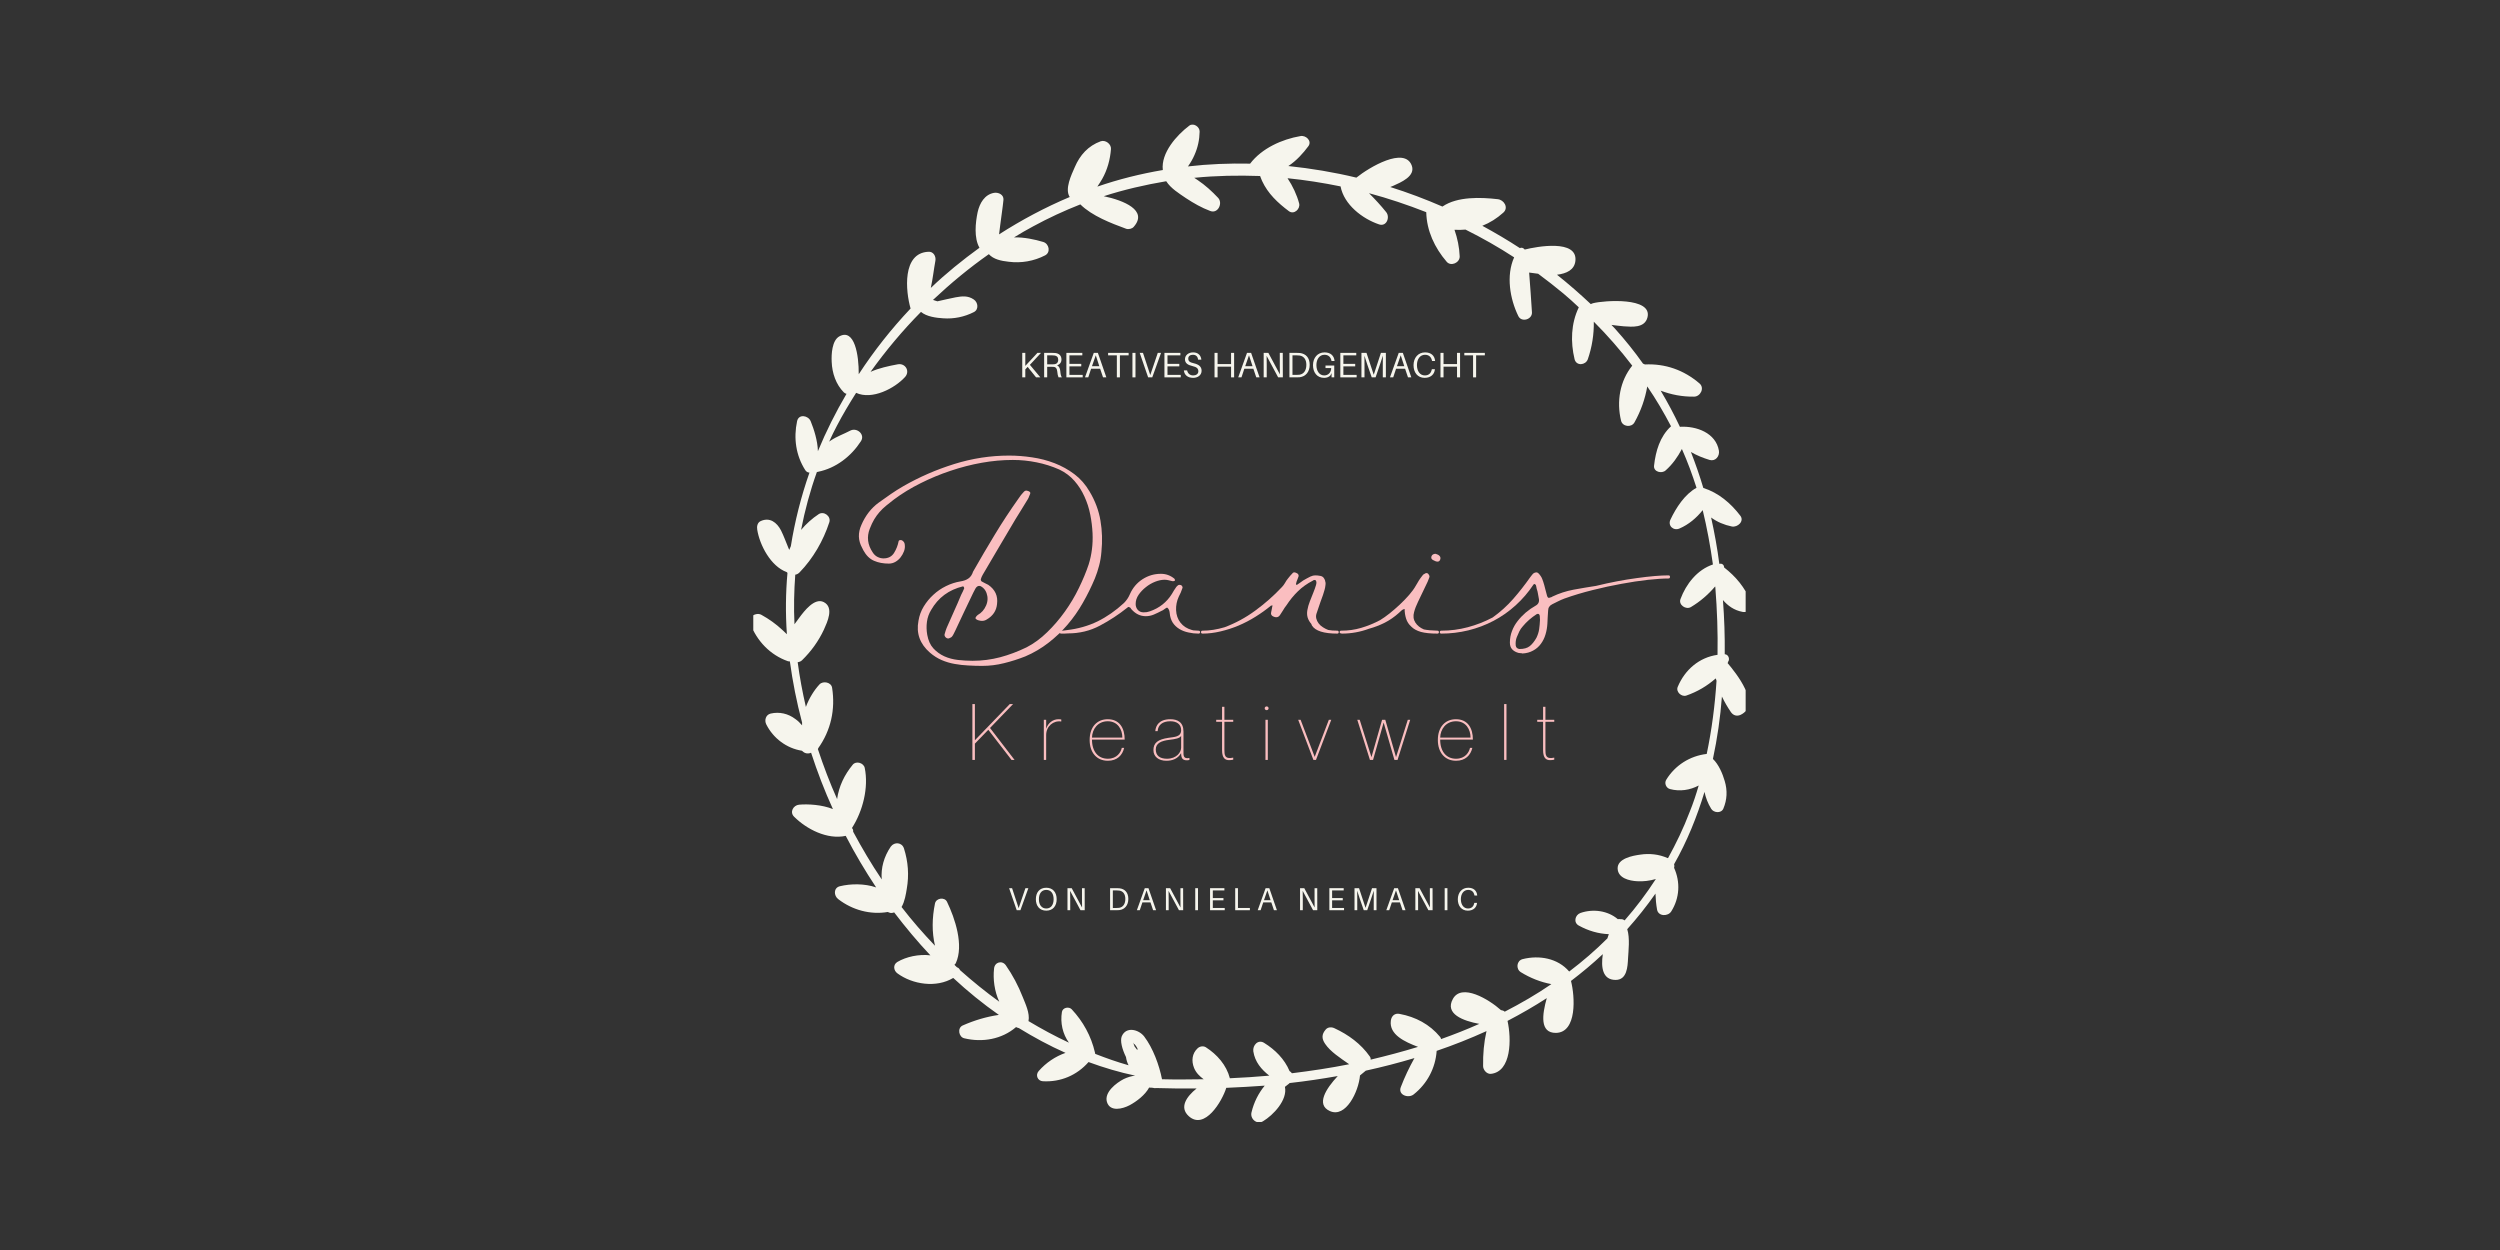 <?xml version="1.0" encoding="UTF-8"?>
<svg xmlns="http://www.w3.org/2000/svg" xmlns:xlink="http://www.w3.org/1999/xlink" width="375pt" height="187.5pt" viewBox="0 0 375 187.5" version="1.2">
<rect x="0" y="0" width="375" height="187.5" fill="#333333" stroke="none"/>
<defs>
<g>
<symbol overflow="visible" id="glyph0-0">
<path style="stroke:none;" d="M 15.312 -25.719 L 15.312 0 L -0.375 0 L -0.375 -25.719 Z M 7.453 -13.625 L 14.297 -24.984 L 0.656 -24.984 Z M 0.406 -23.875 L 0.406 -1.797 L 7.016 -12.859 Z M 0.703 -0.766 L 14.297 -0.766 L 7.5 -12.078 Z M 14.578 -1.719 L 14.578 -23.953 L 7.938 -12.859 Z M 14.578 -1.719 "/>
</symbol>
<symbol overflow="visible" id="glyph0-1">
<path style="stroke:none;" d="M 24.578 3.641 C 23.523 4.055 22.461 4.395 21.391 4.656 C 20.328 4.926 19.223 5.062 18.078 5.062 C 17.41 5.062 16.727 5.039 16.031 5 C 15.332 4.969 14.645 4.891 13.969 4.766 C 13.301 4.648 12.656 4.457 12.031 4.188 C 11.406 3.914 10.82 3.547 10.281 3.078 C 8.77 1.766 8.195 0.164 8.562 -1.719 C 8.688 -2.477 8.945 -3.188 9.344 -3.844 C 9.75 -4.508 10.234 -5.098 10.797 -5.609 C 11.359 -6.129 11.988 -6.562 12.688 -6.906 C 13.383 -7.25 14.102 -7.484 14.844 -7.609 C 15.332 -7.68 15.734 -7.828 16.047 -8.047 C 16.367 -8.266 16.602 -8.609 16.75 -9.078 C 17.82 -10.961 18.91 -12.816 20.016 -14.641 C 21.117 -16.461 22.297 -18.254 23.547 -20.016 C 23.785 -20.391 24.066 -20.742 24.391 -21.078 C 24.484 -21.18 24.594 -21.234 24.719 -21.234 C 24.789 -21.234 24.898 -21.207 25.047 -21.156 C 25.297 -21.062 25.383 -20.926 25.312 -20.75 C 25.258 -20.633 25.207 -20.508 25.156 -20.375 C 25.113 -20.238 25.055 -20.109 24.984 -19.984 C 24.68 -19.473 24.367 -18.961 24.047 -18.453 C 23.734 -17.953 23.422 -17.445 23.109 -16.938 C 22.273 -15.539 21.453 -14.148 20.641 -12.766 C 19.836 -11.379 19.02 -9.988 18.188 -8.594 C 18.133 -8.469 18.082 -8.363 18.031 -8.281 C 17.988 -8.195 17.953 -8.094 17.922 -7.969 C 17.898 -7.914 17.898 -7.852 17.922 -7.781 C 17.953 -7.707 17.988 -7.648 18.031 -7.609 C 18.207 -7.504 18.375 -7.414 18.531 -7.344 C 18.688 -7.27 18.852 -7.188 19.031 -7.094 C 20.062 -6.383 20.5 -5.426 20.344 -4.219 C 20.25 -3.219 19.738 -2.445 18.812 -1.906 C 18.594 -1.758 18.348 -1.688 18.078 -1.688 C 17.953 -1.688 17.789 -1.711 17.594 -1.766 C 17.469 -1.785 17.344 -1.844 17.219 -1.938 C 17.102 -2.039 17.07 -2.117 17.125 -2.172 C 17.195 -2.336 17.305 -2.473 17.453 -2.578 C 18.016 -2.891 18.43 -3.363 18.703 -4 C 18.973 -4.613 18.992 -5.238 18.766 -5.875 C 18.598 -6.312 18.344 -6.629 18 -6.828 C 17.906 -6.898 17.797 -6.938 17.672 -6.938 C 17.453 -6.938 17.266 -6.805 17.109 -6.547 C 16.961 -6.297 16.852 -6.086 16.781 -5.922 C 16.32 -4.961 15.863 -4.004 15.406 -3.047 C 14.957 -2.086 14.508 -1.133 14.062 -0.188 C 13.988 -0.039 13.914 0.102 13.844 0.25 C 13.77 0.406 13.688 0.539 13.594 0.656 C 13.539 0.727 13.473 0.781 13.391 0.812 C 13.305 0.852 13.227 0.891 13.156 0.922 C 13.125 0.922 13.102 0.926 13.094 0.938 C 13.082 0.945 13.066 0.953 13.047 0.953 C 12.867 0.953 12.719 0.879 12.594 0.734 C 12.477 0.586 12.441 0.441 12.484 0.297 C 12.535 0.117 12.582 -0.039 12.625 -0.188 C 12.676 -0.332 12.727 -0.477 12.781 -0.625 C 13.145 -1.457 13.508 -2.281 13.875 -3.094 C 14.25 -3.914 14.609 -4.742 14.953 -5.578 C 15.047 -5.754 15.129 -5.922 15.203 -6.078 C 15.273 -6.234 15.348 -6.398 15.422 -6.578 C 15.422 -6.629 15.398 -6.703 15.359 -6.797 C 15.359 -6.816 15.332 -6.828 15.281 -6.828 L 15.25 -6.875 C 13.113 -6.352 11.52 -5.176 10.469 -3.344 C 10.125 -2.781 9.91 -2.18 9.828 -1.547 C 9.742 -0.91 9.758 -0.258 9.875 0.406 C 10.031 1.258 10.336 1.938 10.797 2.438 C 11.266 2.945 11.812 3.344 12.438 3.625 C 13.062 3.906 13.742 4.086 14.484 4.172 C 15.234 4.254 15.961 4.297 16.672 4.297 C 18.098 4.297 19.477 4.117 20.812 3.766 C 22.145 3.41 23.461 2.914 24.766 2.281 C 25.859 1.719 26.891 0.961 27.859 0.016 C 28.828 -0.922 29.711 -1.953 30.516 -3.078 C 31.328 -4.211 32.031 -5.395 32.625 -6.625 C 33.227 -7.863 33.719 -9.047 34.094 -10.172 C 34.551 -11.641 34.742 -13.18 34.672 -14.797 C 34.629 -15.734 34.516 -16.676 34.328 -17.625 C 34.141 -18.582 33.848 -19.488 33.453 -20.344 C 33.066 -21.207 32.566 -21.988 31.953 -22.688 C 31.348 -23.383 30.594 -23.953 29.688 -24.391 C 28.582 -24.879 27.445 -25.238 26.281 -25.469 C 25.113 -25.707 23.922 -25.828 22.703 -25.828 C 21.18 -25.828 19.629 -25.688 18.047 -25.406 C 16.473 -25.125 14.914 -24.723 13.375 -24.203 C 11.832 -23.691 10.336 -23.07 8.891 -22.344 C 7.441 -21.625 6.109 -20.812 4.891 -19.906 C 4.441 -19.562 4.039 -19.242 3.688 -18.953 C 3.332 -18.66 3.008 -18.348 2.719 -18.016 C 2.426 -17.68 2.16 -17.316 1.922 -16.922 C 1.691 -16.535 1.469 -16.062 1.25 -15.5 C 0.781 -14.281 0.926 -13.102 1.688 -11.969 C 1.883 -11.656 2.129 -11.426 2.422 -11.281 C 2.711 -11.133 3.008 -11.062 3.312 -11.062 C 4.02 -11.062 4.547 -11.332 4.891 -11.875 C 5.234 -12.426 5.461 -13.008 5.578 -13.625 C 5.609 -13.75 5.707 -13.812 5.875 -13.812 C 6 -13.812 6.086 -13.785 6.141 -13.734 C 6.359 -13.586 6.477 -13.395 6.5 -13.156 C 6.551 -12.812 6.516 -12.473 6.391 -12.141 C 6.266 -11.805 6.094 -11.5 5.875 -11.219 C 5.656 -10.938 5.391 -10.707 5.078 -10.531 C 4.773 -10.363 4.453 -10.281 4.109 -10.281 C 3.273 -10.281 2.535 -10.422 1.891 -10.703 C 1.242 -10.984 0.711 -11.504 0.297 -12.266 C 0.223 -12.391 0.16 -12.516 0.109 -12.641 C -0.504 -13.742 -0.539 -14.895 0 -16.094 C 0.613 -17.508 1.484 -18.625 2.609 -19.438 C 3.223 -19.875 3.828 -20.301 4.422 -20.719 C 5.023 -21.133 5.645 -21.523 6.281 -21.891 C 8.676 -23.266 11.223 -24.375 13.922 -25.219 C 16.617 -26.062 19.363 -26.484 22.156 -26.484 C 23.281 -26.484 24.426 -26.395 25.594 -26.219 C 26.77 -26.051 27.895 -25.758 28.969 -25.344 C 30.051 -24.926 31.047 -24.375 31.953 -23.688 C 32.859 -23.008 33.617 -22.141 34.234 -21.078 C 35.066 -19.68 35.609 -18.227 35.859 -16.719 C 36.117 -15.219 36.164 -13.66 36 -12.047 C 35.945 -11.336 35.832 -10.648 35.656 -9.984 C 35.488 -9.328 35.273 -8.68 35.016 -8.047 C 34.492 -6.797 33.895 -5.582 33.219 -4.406 C 32.551 -3.227 31.785 -2.133 30.922 -1.125 C 30.066 -0.125 29.113 0.781 28.062 1.594 C 27.008 2.414 25.848 3.098 24.578 3.641 Z M 24.578 3.641 "/>
</symbol>
<symbol overflow="visible" id="glyph0-2">
<path style="stroke:none;" d="M 20.531 -0.219 C 20.707 -0.219 20.797 -0.145 20.797 0 C 20.797 0.145 20.707 0.219 20.531 0.219 C 20.02 0.219 19.52 0.16 19.031 0.047 C 18.539 -0.055 18.094 -0.227 17.688 -0.469 C 17.281 -0.719 16.945 -1.035 16.688 -1.422 C 16.438 -1.816 16.285 -2.297 16.234 -2.859 C 16.234 -2.91 16.227 -2.945 16.219 -2.969 C 16.207 -3 16.203 -3.035 16.203 -3.078 C 16.172 -3.234 16.117 -3.367 16.047 -3.484 C 16.004 -3.535 15.969 -3.578 15.938 -3.609 C 15.914 -3.648 15.879 -3.672 15.828 -3.672 C 15.805 -3.672 15.789 -3.664 15.781 -3.656 C 15.77 -3.645 15.75 -3.641 15.719 -3.641 C 15.594 -3.566 15.473 -3.484 15.359 -3.391 C 15.254 -3.305 15.145 -3.242 15.031 -3.203 C 14.656 -3.004 14.266 -2.816 13.859 -2.641 C 13.461 -2.473 13.055 -2.391 12.641 -2.391 C 11.828 -2.391 11.113 -2.734 10.5 -3.422 C 10.477 -3.461 10.453 -3.492 10.422 -3.516 C 10.398 -3.547 10.379 -3.586 10.359 -3.641 C 10.211 -3.734 10.113 -3.781 10.062 -3.781 C 10.008 -3.781 9.945 -3.742 9.875 -3.672 C 8.582 -2.641 7.207 -1.738 5.75 -0.969 C 4.289 -0.195 2.703 0.188 0.984 0.188 C 0.797 0.207 0.617 0.219 0.453 0.219 C 0.297 0.219 0.133 0.219 -0.031 0.219 C -0.102 0.219 -0.176 0.203 -0.25 0.172 C -0.332 0.148 -0.375 0.094 -0.375 0 C -0.375 -0.145 -0.297 -0.219 -0.141 -0.219 C 0.004 -0.219 0.156 -0.223 0.312 -0.234 C 0.469 -0.242 0.617 -0.266 0.766 -0.297 C 2.461 -0.492 4.008 -0.93 5.406 -1.609 C 6.801 -2.297 8.125 -3.219 9.375 -4.375 C 9.758 -4.758 10.062 -5.211 10.281 -5.734 C 10.695 -6.66 11.32 -7.395 12.156 -7.938 C 12.988 -8.477 13.91 -8.75 14.922 -8.75 C 15.672 -8.75 16.344 -8.504 16.938 -8.016 C 16.957 -7.984 16.977 -7.941 17 -7.891 C 17.031 -7.848 17.035 -7.801 17.016 -7.75 C 17.016 -7.727 16.988 -7.707 16.938 -7.688 C 16.883 -7.676 16.832 -7.66 16.781 -7.641 C 16.664 -7.641 16.582 -7.648 16.531 -7.672 C 16.332 -7.723 16.156 -7.766 16 -7.797 C 15.844 -7.836 15.664 -7.859 15.469 -7.859 C 15.02 -7.859 14.547 -7.758 14.047 -7.562 C 13.547 -7.363 13.082 -7.094 12.656 -6.75 C 12.227 -6.414 11.863 -6.031 11.562 -5.594 C 11.27 -5.164 11.125 -4.707 11.125 -4.219 C 11.125 -3.875 11.234 -3.578 11.453 -3.328 C 11.68 -3.086 11.969 -2.969 12.312 -2.969 C 12.477 -2.969 12.641 -2.977 12.797 -3 C 12.961 -3.031 13.117 -3.07 13.266 -3.125 C 14.68 -3.613 15.781 -4.484 16.562 -5.734 C 16.664 -5.93 16.77 -6.109 16.875 -6.266 C 16.988 -6.422 17.109 -6.598 17.234 -6.797 C 17.348 -6.922 17.441 -7.004 17.516 -7.047 C 17.547 -7.078 17.609 -7.094 17.703 -7.094 C 17.848 -7.094 17.957 -7.055 18.031 -6.984 C 18.082 -6.93 18.117 -6.867 18.141 -6.797 C 18.172 -6.723 18.172 -6.66 18.141 -6.609 C 17.992 -6.148 17.812 -5.723 17.594 -5.328 C 17.301 -4.691 17.164 -4.02 17.188 -3.312 C 17.219 -2.57 17.441 -1.938 17.859 -1.406 C 18.273 -0.883 18.836 -0.523 19.547 -0.328 C 19.691 -0.273 19.848 -0.25 20.016 -0.25 C 20.191 -0.25 20.363 -0.238 20.531 -0.219 Z M 20.531 -0.219 "/>
</symbol>
<symbol overflow="visible" id="glyph0-3">
<path style="stroke:none;" d="M 20.062 -0.219 C 20.207 -0.219 20.281 -0.145 20.281 0 C 20.281 0.145 20.207 0.219 20.062 0.219 C 18.051 0.219 16.785 -0.18 16.266 -0.984 C 16.242 -1.035 16.227 -1.078 16.219 -1.109 C 16.207 -1.148 16.188 -1.195 16.156 -1.25 C 15.914 -1.52 15.738 -1.828 15.625 -2.172 C 15.52 -2.516 15.504 -2.895 15.578 -3.312 C 15.648 -3.727 15.773 -4.164 15.953 -4.625 C 16.141 -5.094 16.312 -5.523 16.469 -5.922 C 16.633 -6.328 16.766 -6.691 16.859 -7.016 C 16.961 -7.336 16.961 -7.57 16.859 -7.719 C 16.836 -7.789 16.773 -7.828 16.672 -7.828 C 16.555 -7.828 16.461 -7.789 16.391 -7.719 C 15.523 -7.27 14.781 -6.738 14.156 -6.125 C 13.531 -5.52 12.953 -4.812 12.422 -4 C 12.242 -3.781 12.086 -3.551 11.953 -3.312 C 11.816 -3.082 11.664 -2.848 11.5 -2.609 C 11.352 -2.359 11.156 -2.234 10.906 -2.234 C 10.812 -2.234 10.691 -2.258 10.547 -2.312 C 10.203 -2.438 10.066 -2.656 10.141 -2.969 C 10.191 -3.145 10.227 -3.316 10.25 -3.484 C 10.27 -3.66 10.305 -3.832 10.359 -4 C 10.234 -4 10.148 -3.988 10.109 -3.969 C 9.391 -3.375 8.617 -2.82 7.797 -2.312 C 6.984 -1.801 6.133 -1.359 5.25 -0.984 C 4.375 -0.617 3.473 -0.328 2.547 -0.109 C 1.629 0.109 0.734 0.219 -0.141 0.219 C -0.297 0.219 -0.375 0.145 -0.375 0 C -0.375 -0.145 -0.297 -0.219 -0.141 -0.219 C 0.91 -0.219 2.008 -0.391 3.156 -0.734 C 4.801 -1.348 6.336 -2.18 7.766 -3.234 C 9.203 -4.285 10.52 -5.445 11.719 -6.719 C 11.914 -6.914 12.082 -7.133 12.219 -7.375 C 12.352 -7.625 12.504 -7.848 12.672 -8.047 C 12.891 -8.336 13.133 -8.617 13.406 -8.891 C 13.457 -8.941 13.531 -8.969 13.625 -8.969 C 13.727 -8.969 13.875 -8.914 14.062 -8.812 C 14.238 -8.688 14.301 -8.531 14.25 -8.344 C 14.195 -8.164 14.133 -8 14.062 -7.844 C 13.988 -7.688 13.93 -7.508 13.891 -7.312 C 13.859 -7.258 13.867 -7.188 13.922 -7.094 L 14 -7.094 C 14.039 -7.113 14.062 -7.125 14.062 -7.125 C 14.219 -7.219 14.367 -7.32 14.516 -7.438 C 14.66 -7.551 14.805 -7.656 14.953 -7.75 C 15.148 -7.875 15.332 -7.977 15.5 -8.062 C 15.676 -8.145 15.859 -8.238 16.047 -8.344 C 16.297 -8.457 16.531 -8.516 16.75 -8.516 C 17 -8.516 17.254 -8.488 17.516 -8.438 C 17.785 -8.395 17.984 -8.254 18.109 -8.016 C 18.203 -7.859 18.25 -7.734 18.25 -7.641 C 18.281 -7.547 18.301 -7.457 18.312 -7.375 C 18.32 -7.301 18.316 -7.207 18.297 -7.094 C 18.266 -6.801 18.219 -6.551 18.156 -6.344 C 18.102 -6.133 18.023 -5.879 17.922 -5.578 C 17.828 -5.285 17.695 -4.926 17.531 -4.5 C 17.375 -4.07 17.176 -3.488 16.938 -2.75 C 16.863 -2.508 16.859 -2.266 16.922 -2.016 C 16.984 -1.773 17.098 -1.539 17.266 -1.312 C 17.43 -1.094 17.645 -0.898 17.906 -0.734 C 18.164 -0.566 18.43 -0.43 18.703 -0.328 C 19.066 -0.254 19.52 -0.219 20.062 -0.219 Z M 20.062 -0.219 "/>
</symbol>
<symbol overflow="visible" id="glyph0-4">
<path style="stroke:none;" d="M 14.625 -11.422 C 14.738 -11.297 14.773 -11.141 14.734 -10.953 C 14.66 -10.703 14.523 -10.578 14.328 -10.578 C 14.223 -10.578 14.113 -10.598 14 -10.641 C 13.895 -10.691 13.785 -10.742 13.672 -10.797 C 13.398 -10.922 13.312 -11.117 13.406 -11.391 C 13.508 -11.629 13.719 -11.75 14.031 -11.75 C 14.301 -11.676 14.5 -11.566 14.625 -11.422 Z M 14.297 -0.219 C 14.441 -0.219 14.516 -0.145 14.516 0 C 14.516 0.145 14.441 0.219 14.297 0.219 C 13.266 0.219 12.441 0.133 11.828 -0.031 C 11.211 -0.207 10.734 -0.469 10.391 -0.812 C 10.004 -1.156 9.738 -1.562 9.594 -2.031 C 9.445 -2.508 9.375 -2.992 9.375 -3.484 C 9.176 -3.441 9.016 -3.359 8.891 -3.234 C 8.766 -3.109 8.629 -2.984 8.484 -2.859 C 7.828 -2.273 7.125 -1.789 6.375 -1.406 C 5.625 -1.031 4.848 -0.734 4.047 -0.516 C 2.723 -0.023 1.363 0.219 -0.031 0.219 C -0.102 0.219 -0.176 0.203 -0.25 0.172 C -0.332 0.148 -0.375 0.094 -0.375 0 C -0.375 -0.145 -0.297 -0.219 -0.141 -0.219 C 0.91 -0.219 1.91 -0.359 2.859 -0.641 C 3.816 -0.922 4.758 -1.305 5.688 -1.797 C 6.133 -2.066 6.613 -2.406 7.125 -2.812 C 7.633 -3.219 8.141 -3.656 8.641 -4.125 C 9.148 -4.602 9.617 -5.086 10.047 -5.578 C 10.473 -6.066 10.812 -6.535 11.062 -6.984 C 11.207 -7.254 11.359 -7.508 11.516 -7.75 C 11.672 -8 11.848 -8.242 12.047 -8.484 C 12.117 -8.609 12.266 -8.719 12.484 -8.812 C 12.516 -8.844 12.566 -8.859 12.641 -8.859 C 12.785 -8.859 12.895 -8.797 12.969 -8.672 C 13.062 -8.566 13.109 -8.441 13.109 -8.297 C 13.066 -8.18 13.02 -8.055 12.969 -7.922 C 12.914 -7.785 12.863 -7.656 12.812 -7.531 L 11.391 -4.562 C 11.266 -4.289 11.148 -4.031 11.047 -3.781 C 10.953 -3.539 10.867 -3.285 10.797 -3.016 C 10.629 -2.422 10.691 -1.895 10.984 -1.438 C 11.273 -0.988 11.703 -0.645 12.266 -0.406 C 12.535 -0.352 12.836 -0.312 13.172 -0.281 C 13.504 -0.258 13.879 -0.238 14.297 -0.219 Z M 14.297 -0.219 "/>
</symbol>
<symbol overflow="visible" id="glyph0-5">
<path style="stroke:none;" d="M 33.938 -8.516 C 34.082 -8.516 34.156 -8.441 34.156 -8.297 C 34.156 -8.129 34.082 -8.047 33.938 -8.047 C 33.102 -8.047 32.066 -7.977 30.828 -7.844 C 29.598 -7.707 28.285 -7.508 26.891 -7.25 C 25.492 -7 24.051 -6.688 22.562 -6.312 C 21.082 -5.945 19.66 -5.52 18.297 -5.031 C 17.973 -4.906 17.664 -4.77 17.375 -4.625 C 17.082 -4.477 16.789 -4.332 16.5 -4.188 C 16.082 -3.988 15.875 -3.66 15.875 -3.203 C 15.844 -2.879 15.82 -2.555 15.812 -2.234 C 15.801 -1.922 15.785 -1.602 15.766 -1.281 C 15.734 -0.719 15.641 -0.176 15.484 0.344 C 15.328 0.875 15.094 1.348 14.781 1.766 C 14.477 2.18 14.094 2.516 13.625 2.766 C 13.164 3.023 12.629 3.172 12.016 3.203 C 11.961 3.172 11.883 3.156 11.781 3.156 C 11.688 3.156 11.582 3.145 11.469 3.125 C 11.051 3.02 10.723 2.836 10.484 2.578 C 10.254 2.328 10.141 1.992 10.141 1.578 C 10.141 0.961 10.242 0.383 10.453 -0.156 C 10.66 -0.707 10.941 -1.207 11.297 -1.656 C 11.648 -2.113 12.055 -2.539 12.516 -2.938 C 12.984 -3.332 13.477 -3.676 14 -3.969 C 14.438 -4.207 14.594 -4.586 14.469 -5.109 C 14.426 -5.348 14.383 -5.578 14.344 -5.797 C 14.312 -6.023 14.254 -6.25 14.172 -6.469 C 14.129 -6.613 14.098 -6.766 14.078 -6.922 C 14.066 -7.078 13.969 -7.18 13.781 -7.234 L 13.672 -7.125 C 12.91 -5.977 12.02 -4.941 11 -4.016 C 9.988 -3.098 8.891 -2.328 7.703 -1.703 C 6.516 -1.078 5.25 -0.598 3.906 -0.266 C 2.57 0.055 1.223 0.219 -0.141 0.219 C -0.297 0.219 -0.375 0.145 -0.375 0 C -0.375 -0.145 -0.297 -0.219 -0.141 -0.219 C 1.203 -0.219 2.52 -0.391 3.812 -0.734 C 5.113 -1.078 6.363 -1.566 7.562 -2.203 C 8.719 -3.035 9.738 -3.957 10.625 -4.969 C 11.52 -5.988 12.375 -7.078 13.188 -8.234 C 13.258 -8.348 13.332 -8.441 13.406 -8.516 C 13.477 -8.586 13.551 -8.676 13.625 -8.781 C 13.801 -8.906 13.961 -8.969 14.109 -8.969 C 14.234 -8.969 14.348 -8.91 14.453 -8.797 C 14.566 -8.68 14.672 -8.551 14.766 -8.406 C 14.867 -8.258 14.945 -8.109 15 -7.953 C 15.062 -7.797 15.109 -7.664 15.141 -7.562 C 15.254 -7.219 15.352 -6.863 15.438 -6.5 C 15.531 -6.133 15.625 -5.781 15.719 -5.438 C 15.789 -5.238 15.879 -5.141 15.984 -5.141 C 16.004 -5.141 16.023 -5.145 16.047 -5.156 C 16.078 -5.164 16.102 -5.172 16.125 -5.172 C 16.176 -5.203 16.238 -5.223 16.312 -5.234 C 16.383 -5.242 16.445 -5.273 16.5 -5.328 C 17.52 -5.816 18.594 -6.164 19.719 -6.375 C 20.852 -6.582 21.969 -6.77 23.062 -6.938 C 25.195 -7.457 27.238 -7.848 29.188 -8.109 C 31.133 -8.379 32.719 -8.516 33.938 -8.516 Z M 14.141 0.812 C 14.336 0.395 14.469 -0.023 14.531 -0.453 C 14.594 -0.891 14.633 -1.352 14.656 -1.844 C 14.656 -1.914 14.648 -2 14.641 -2.094 C 14.629 -2.188 14.625 -2.297 14.625 -2.422 C 14.594 -2.641 14.492 -2.75 14.328 -2.75 C 14.305 -2.75 14.242 -2.727 14.141 -2.688 C 13.336 -2.164 12.648 -1.562 12.078 -0.875 C 11.859 -0.633 11.68 -0.375 11.547 -0.094 C 11.41 0.188 11.285 0.473 11.172 0.766 C 11.023 1.141 10.973 1.555 11.016 2.016 C 11.066 2.316 11.254 2.488 11.578 2.531 C 12.254 2.531 12.77 2.383 13.125 2.094 C 13.488 1.801 13.828 1.375 14.141 0.812 Z M 14.141 0.812 "/>
</symbol>
<symbol overflow="visible" id="glyph0-6">
<path style="stroke:none;" d=""/>
</symbol>
<symbol overflow="visible" id="glyph1-0">
<path style="stroke:none;" d=""/>
</symbol>
<symbol overflow="visible" id="glyph1-1">
<path style="stroke:none;" d="M 0.762 0 L 1.137 0 L 1.137 -2.438 L 3.148 -4.52 L 6.629 0 L 7.086 0 L 3.406 -4.789 L 6.863 -8.375 L 6.371 -8.375 L 1.137 -2.949 L 1.137 -8.375 L 0.762 -8.375 Z M 0.762 0 "/>
</symbol>
<symbol overflow="visible" id="glyph1-2">
<path style="stroke:none;" d="M 0.621 0 L 0.973 0 L 0.973 -3.734 C 0.973 -5.059 2.074 -5.938 3.219 -5.762 L 3.242 -5.762 L 3.242 -6.066 C 3.125 -6.09 2.996 -6.102 2.809 -6.102 C 1.98 -6.102 1.254 -5.516 0.996 -4.73 L 0.973 -4.73 L 0.973 -6.02 L 0.621 -6.02 Z M 0.621 0 "/>
</symbol>
<symbol overflow="visible" id="glyph1-3">
<path style="stroke:none;" d="M 3.031 0.129 C 4.438 0.129 5.223 -0.703 5.48 -1.805 L 5.129 -1.805 C 4.988 -1.16 4.426 -0.176 3.031 -0.176 C 1.594 -0.176 0.656 -1.242 0.656 -3.043 L 5.562 -3.043 C 5.562 -4.801 4.766 -6.102 3.02 -6.102 C 1.406 -6.102 0.305 -4.941 0.305 -2.984 C 0.305 -1.113 1.359 0.129 3.031 0.129 Z M 0.656 -3.348 C 0.691 -4.625 1.535 -5.797 3.02 -5.797 C 4.531 -5.797 5.211 -4.555 5.211 -3.348 Z M 0.656 -3.348 "/>
</symbol>
<symbol overflow="visible" id="glyph1-4">
<path style="stroke:none;" d="M 2.215 0.129 C 3.16 0.129 3.934 -0.188 4.414 -0.984 L 4.438 -0.984 C 4.438 -0.223 4.684 0.059 5.293 0.059 C 5.387 0.059 5.527 0.047 5.68 0.012 L 5.68 -0.293 C 4.73 -0.094 4.789 -0.738 4.789 -1.207 L 4.789 -4.25 C 4.789 -5.645 3.91 -6.102 2.82 -6.102 C 1.137 -6.102 0.621 -5.152 0.562 -4.32 L 0.914 -4.32 C 0.973 -5.223 1.617 -5.797 2.82 -5.797 C 3.746 -5.797 4.438 -5.375 4.438 -4.461 C 4.438 -3.43 3.43 -3.453 2.531 -3.312 C 0.984 -3.078 0.281 -2.59 0.281 -1.465 C 0.281 -0.492 1.066 0.129 2.215 0.129 Z M 2.309 -0.176 C 1.23 -0.176 0.633 -0.645 0.633 -1.57 C 0.633 -2.531 1.5 -2.867 2.648 -3.008 C 3.523 -3.113 4.262 -3.23 4.438 -3.617 L 4.438 -1.84 C 4.438 -1.16 3.77 -0.176 2.309 -0.176 Z M 2.309 -0.176 "/>
</symbol>
<symbol overflow="visible" id="glyph1-5">
<path style="stroke:none;" d="M 0.926 -7.461 C 1.066 -7.461 1.219 -7.566 1.219 -7.742 C 1.219 -7.93 1.066 -8.023 0.926 -8.023 C 0.797 -8.023 0.633 -7.93 0.633 -7.742 C 0.633 -7.566 0.797 -7.461 0.926 -7.461 Z M 0.75 0 L 1.102 0 L 1.102 -6.02 L 0.75 -6.02 Z M 0.75 0 "/>
</symbol>
<symbol overflow="visible" id="glyph1-6">
<path style="stroke:none;" d="M 0.656 0 L 1.008 0 L 1.008 -8.375 L 0.656 -8.375 Z M 0.656 0 "/>
</symbol>
<symbol overflow="visible" id="glyph2-0">
<path style="stroke:none;" d="M 2.133 0.035 C 2.379 0.035 2.555 0.012 2.766 -0.035 L 2.766 -0.34 C 1.453 -0.059 1.441 -0.762 1.441 -1.559 L 1.441 -5.715 L 2.766 -5.715 L 2.766 -6.02 L 1.441 -6.02 L 1.441 -7.965 L 1.09 -7.965 L 1.09 -6.02 L 0.211 -6.02 L 0.211 -5.715 L 1.09 -5.715 L 1.09 -1.465 C 1.09 -0.246 1.57 0.035 2.133 0.035 Z M 2.133 0.035 "/>
</symbol>
<symbol overflow="visible" id="glyph2-1">
<path style="stroke:none;" d="M 2.344 0 L 2.73 0 L 5.023 -6.02 L 4.66 -6.02 L 2.543 -0.469 L 2.531 -0.469 L 0.422 -6.02 L 0.059 -6.02 Z M 2.344 0 "/>
</symbol>
<symbol overflow="visible" id="glyph2-2">
<path style="stroke:none;" d="M 1.992 0 L 2.461 0 L 4.039 -5.562 L 4.062 -5.562 L 5.668 0 L 6.137 0 L 8.035 -6.02 L 7.672 -6.02 L 5.914 -0.434 L 5.902 -0.434 L 4.297 -6.02 L 3.816 -6.02 L 2.227 -0.434 L 2.215 -0.434 L 0.457 -6.02 L 0.094 -6.02 Z M 1.992 0 "/>
</symbol>
<symbol overflow="visible" id="glyph3-0">
<path style="stroke:none;" d="M 1.848 0 L 3.039 -3.305 L 2.598 -3.305 L 1.582 -0.312 L 0.598 -3.305 L 0.152 -3.305 L 1.293 0 Z M 1.848 0 "/>
</symbol>
<symbol overflow="visible" id="glyph3-1">
<path style="stroke:none;" d="M 1.789 -3.371 C 0.781 -3.371 0.227 -2.664 0.227 -1.652 C 0.227 -0.648 0.781 0.066 1.789 0.066 C 2.793 0.066 3.348 -0.648 3.348 -1.652 C 3.348 -2.664 2.793 -3.371 1.789 -3.371 Z M 1.789 -0.258 C 1.094 -0.258 0.684 -0.797 0.684 -1.652 C 0.684 -2.516 1.094 -3.047 1.789 -3.047 C 2.48 -3.047 2.891 -2.516 2.891 -1.652 C 2.891 -0.797 2.48 -0.258 1.789 -0.258 Z M 1.789 -0.258 "/>
</symbol>
<symbol overflow="visible" id="glyph3-2">
<path style="stroke:none;" d="M 3.066 0 L 3.059 -3.305 L 2.656 -3.305 L 2.656 -1.652 C 2.656 -1.266 2.66 -0.789 2.668 -0.402 L 1.113 -3.305 L 0.48 -3.305 L 0.48 0 L 0.891 0 L 0.891 -1.652 C 0.891 -2.043 0.887 -2.516 0.875 -2.902 L 2.434 0 Z M 3.066 0 "/>
</symbol>
<symbol overflow="visible" id="glyph3-3">
<path style="stroke:none;" d="M 1.906 -3.285 C 1.738 -3.305 1.664 -3.305 1.484 -3.305 L 0.48 -3.305 L 0.48 0 L 1.461 0 C 1.637 0 1.715 0 1.883 -0.02 C 2.648 -0.113 3.215 -0.719 3.215 -1.691 C 3.215 -2.68 2.672 -3.191 1.906 -3.285 Z M 1.84 -0.359 C 1.734 -0.34 1.609 -0.336 1.438 -0.336 L 0.891 -0.336 L 0.891 -2.969 L 1.461 -2.969 C 1.633 -2.969 1.758 -2.965 1.863 -2.945 C 2.426 -2.855 2.766 -2.426 2.766 -1.691 C 2.766 -0.91 2.402 -0.449 1.84 -0.359 Z M 1.84 -0.359 "/>
</symbol>
<symbol overflow="visible" id="glyph3-4">
<path style="stroke:none;" d="M 2.184 -1.168 L 2.578 0 L 3.023 0 L 1.883 -3.305 L 1.328 -3.305 L 0.141 0 L 0.578 0 L 0.969 -1.168 Z M 1.082 -1.504 L 1.594 -2.98 L 2.074 -1.504 Z M 1.082 -1.504 "/>
</symbol>
<symbol overflow="visible" id="glyph3-5">
<path style="stroke:none;" d="M 0.891 0 L 0.891 -3.305 L 0.48 -3.305 L 0.48 0 Z M 0.891 0 "/>
</symbol>
<symbol overflow="visible" id="glyph3-6">
<path style="stroke:none;" d="M 2.68 -0.336 L 0.891 -0.336 L 0.891 -1.484 L 2.488 -1.484 L 2.488 -1.82 L 0.891 -1.82 L 0.891 -2.969 L 2.629 -2.969 L 2.629 -3.305 L 0.48 -3.305 L 0.48 0 L 2.68 0 Z M 2.68 -0.336 "/>
</symbol>
<symbol overflow="visible" id="glyph3-7">
<path style="stroke:none;" d="M 2.68 -0.336 L 0.891 -0.336 L 0.891 -3.305 L 0.48 -3.305 L 0.48 0 L 2.68 0 Z M 2.68 -0.336 "/>
</symbol>
<symbol overflow="visible" id="glyph3-8">
<path style="stroke:none;" d="M 3.777 -3.305 L 3.109 -3.305 L 2.137 -0.352 L 1.16 -3.305 L 0.48 -3.305 L 0.48 0 L 0.891 0 L 0.891 -1.699 C 0.891 -2.109 0.891 -2.562 0.883 -2.922 C 0.988 -2.566 1.141 -2.109 1.273 -1.715 L 1.867 0 L 2.387 0 L 2.969 -1.707 C 3.109 -2.109 3.262 -2.574 3.371 -2.934 C 3.363 -2.574 3.363 -2.113 3.363 -1.699 L 3.363 0 L 3.777 0 Z M 3.777 -3.305 "/>
</symbol>
<symbol overflow="visible" id="glyph3-9">
<path style="stroke:none;" d="M 1.789 -3.371 C 0.848 -3.371 0.227 -2.645 0.227 -1.637 C 0.227 -0.672 0.762 0.066 1.727 0.066 C 2.598 0.066 3.043 -0.457 3.105 -1.055 L 3.109 -1.102 L 2.699 -1.102 L 2.688 -1.055 C 2.594 -0.578 2.301 -0.258 1.75 -0.258 C 1.098 -0.258 0.684 -0.844 0.684 -1.656 C 0.684 -2.457 1.102 -3.047 1.777 -3.047 C 2.328 -3.047 2.621 -2.727 2.715 -2.25 L 2.727 -2.203 L 3.137 -2.203 L 3.133 -2.25 C 3.066 -2.898 2.625 -3.371 1.789 -3.371 Z M 1.789 -3.371 "/>
</symbol>
<symbol overflow="visible" id="glyph4-0">
<path style="stroke:none;" d=""/>
</symbol>
<symbol overflow="visible" id="glyph5-0">
<path style="stroke:none;" d="M 1.676 -1.879 L 3.344 -3.672 L 2.805 -3.672 L 0.988 -1.719 L 0.988 -3.672 L 0.531 -3.672 L 0.531 0 L 0.988 0 L 0.988 -1.191 L 1.34 -1.57 L 2.602 0 L 3.246 0 Z M 1.676 -1.879 "/>
</symbol>
<symbol overflow="visible" id="glyph5-1">
<path style="stroke:none;" d="M 2.949 -0.965 C 2.918 -1.332 2.773 -1.664 2.477 -1.805 C 2.816 -1.91 3.129 -2.188 3.129 -2.672 C 3.129 -3.289 2.746 -3.582 2.215 -3.652 C 2.051 -3.672 1.922 -3.672 1.734 -3.672 L 0.531 -3.672 L 0.531 0 L 0.988 0 L 0.988 -1.582 L 1.684 -1.582 C 1.766 -1.582 1.859 -1.582 1.941 -1.574 C 2.305 -1.547 2.449 -1.297 2.492 -0.922 C 2.539 -0.469 2.586 -0.234 2.688 0 L 3.195 0 C 3.043 -0.195 2.992 -0.484 2.949 -0.965 Z M 0.988 -1.953 L 0.988 -3.301 L 1.734 -3.301 C 1.898 -3.301 2 -3.293 2.102 -3.277 C 2.441 -3.227 2.641 -3.039 2.641 -2.629 C 2.641 -2.215 2.391 -1.996 2.051 -1.965 C 1.949 -1.953 1.859 -1.953 1.691 -1.953 Z M 0.988 -1.953 "/>
</symbol>
<symbol overflow="visible" id="glyph5-2">
<path style="stroke:none;" d="M 2.977 -0.371 L 0.988 -0.371 L 0.988 -1.648 L 2.762 -1.648 L 2.762 -2.023 L 0.988 -2.023 L 0.988 -3.301 L 2.922 -3.301 L 2.922 -3.672 L 0.531 -3.672 L 0.531 0 L 2.977 0 Z M 2.977 -0.371 "/>
</symbol>
<symbol overflow="visible" id="glyph5-3">
<path style="stroke:none;" d="M 2.426 -1.297 L 2.863 0 L 3.359 0 L 2.09 -3.672 L 1.473 -3.672 L 0.156 0 L 0.645 0 L 1.074 -1.297 Z M 1.203 -1.672 L 1.773 -3.309 L 2.305 -1.672 Z M 1.203 -1.672 "/>
</symbol>
<symbol overflow="visible" id="glyph5-4">
<path style="stroke:none;" d="M 3.258 -3.301 L 3.258 -3.672 L 0.18 -3.672 L 0.18 -3.301 L 1.492 -3.301 L 1.492 0 L 1.949 0 L 1.949 -3.301 Z M 3.258 -3.301 "/>
</symbol>
<symbol overflow="visible" id="glyph5-5">
<path style="stroke:none;" d="M 0.988 0 L 0.988 -3.672 L 0.531 -3.672 L 0.531 0 Z M 0.988 0 "/>
</symbol>
<symbol overflow="visible" id="glyph5-6">
<path style="stroke:none;" d="M 2.055 0 L 3.375 -3.672 L 2.883 -3.672 L 1.758 -0.348 L 0.664 -3.672 L 0.172 -3.672 L 1.438 0 Z M 2.055 0 "/>
</symbol>
<symbol overflow="visible" id="glyph5-7">
<path style="stroke:none;" d="M 1.672 -3.746 C 0.996 -3.746 0.445 -3.348 0.445 -2.715 C 0.445 -2.109 0.898 -1.848 1.547 -1.699 C 2.191 -1.547 2.449 -1.348 2.449 -0.898 C 2.449 -0.516 2.109 -0.289 1.688 -0.289 C 1.207 -0.289 0.871 -0.559 0.766 -1.043 L 0.277 -1.043 C 0.355 -0.336 0.867 0.074 1.676 0.074 C 2.383 0.074 2.938 -0.34 2.938 -0.984 C 2.938 -1.605 2.535 -1.938 1.723 -2.125 C 1.164 -2.25 0.938 -2.422 0.938 -2.82 C 0.938 -3.203 1.246 -3.387 1.633 -3.387 C 2.098 -3.387 2.367 -3.117 2.41 -2.656 L 2.902 -2.656 C 2.832 -3.285 2.434 -3.746 1.672 -3.746 Z M 1.672 -3.746 "/>
</symbol>
<symbol overflow="visible" id="glyph5-8">
<path style="stroke:none;" d="M 3.469 -3.672 L 3.012 -3.672 L 3.012 -1.992 L 0.988 -1.992 L 0.988 -3.672 L 0.531 -3.672 L 0.531 0 L 0.988 0 L 0.988 -1.605 L 3.012 -1.605 L 3.012 0 L 3.469 0 Z M 3.469 -3.672 "/>
</symbol>
<symbol overflow="visible" id="glyph5-9">
<path style="stroke:none;" d="M 3.406 0 L 3.395 -3.672 L 2.949 -3.672 L 2.949 -1.836 C 2.949 -1.406 2.953 -0.879 2.965 -0.445 L 1.234 -3.672 L 0.531 -3.672 L 0.531 0 L 0.988 0 L 0.988 -1.836 C 0.988 -2.266 0.984 -2.793 0.973 -3.227 L 2.703 0 Z M 3.406 0 "/>
</symbol>
<symbol overflow="visible" id="glyph5-10">
<path style="stroke:none;" d="M 2.117 -3.652 C 1.934 -3.672 1.848 -3.672 1.648 -3.672 L 0.531 -3.672 L 0.531 0 L 1.625 0 C 1.82 0 1.906 0 2.09 -0.02 C 2.941 -0.129 3.57 -0.797 3.57 -1.879 C 3.57 -2.977 2.969 -3.543 2.117 -3.652 Z M 2.043 -0.398 C 1.926 -0.379 1.789 -0.371 1.598 -0.371 L 0.988 -0.371 L 0.988 -3.301 L 1.625 -3.301 C 1.816 -3.301 1.953 -3.293 2.07 -3.273 C 2.691 -3.172 3.07 -2.691 3.07 -1.879 C 3.07 -1.012 2.668 -0.5 2.043 -0.398 Z M 2.043 -0.398 "/>
</symbol>
<symbol overflow="visible" id="glyph5-11">
<path style="stroke:none;" d="M 2.125 -1.773 L 2.125 -1.398 L 2.98 -1.398 C 2.98 -0.746 2.539 -0.289 1.941 -0.289 C 1.219 -0.289 0.762 -0.938 0.762 -1.84 C 0.762 -2.73 1.223 -3.387 1.973 -3.387 C 2.586 -3.387 2.91 -3.027 3.02 -2.5 L 3.027 -2.449 L 3.484 -2.449 L 3.48 -2.5 C 3.406 -3.219 2.918 -3.746 1.984 -3.746 C 0.941 -3.746 0.25 -2.938 0.25 -1.82 C 0.25 -0.746 0.848 0.074 1.918 0.074 C 2.336 0.074 2.66 -0.062 2.867 -0.297 L 3.035 -0.641 L 3.035 0 L 3.438 0 L 3.438 -1.773 Z M 2.125 -1.773 "/>
</symbol>
<symbol overflow="visible" id="glyph5-12">
<path style="stroke:none;" d="M 4.195 -3.672 L 3.453 -3.672 L 2.375 -0.387 L 1.289 -3.672 L 0.531 -3.672 L 0.531 0 L 0.988 0 L 0.988 -1.891 C 0.988 -2.344 0.988 -2.848 0.98 -3.246 C 1.098 -2.852 1.266 -2.344 1.414 -1.906 L 2.074 0 L 2.652 0 L 3.301 -1.895 C 3.453 -2.344 3.625 -2.859 3.746 -3.258 C 3.734 -2.859 3.734 -2.348 3.734 -1.891 L 3.734 0 L 4.195 0 Z M 4.195 -3.672 "/>
</symbol>
<symbol overflow="visible" id="glyph5-13">
<path style="stroke:none;" d="M 1.984 -3.746 C 0.941 -3.746 0.25 -2.938 0.25 -1.82 C 0.25 -0.746 0.848 0.074 1.918 0.074 C 2.883 0.074 3.379 -0.504 3.449 -1.172 L 3.453 -1.223 L 2.996 -1.223 L 2.984 -1.172 C 2.879 -0.645 2.555 -0.289 1.941 -0.289 C 1.219 -0.289 0.762 -0.938 0.762 -1.84 C 0.762 -2.73 1.223 -3.387 1.973 -3.387 C 2.586 -3.387 2.91 -3.027 3.02 -2.5 L 3.027 -2.449 L 3.484 -2.449 L 3.48 -2.5 C 3.406 -3.219 2.918 -3.746 1.984 -3.746 Z M 1.984 -3.746 "/>
</symbol>
<symbol overflow="visible" id="glyph6-0">
<path style="stroke:none;" d=""/>
</symbol>
</g>
<clipPath id="clip1">
  <path d="M 112.992 18.699 L 261.848 18.699 L 261.848 168.301 L 112.992 168.301 Z M 112.992 18.699 "/>
</clipPath>
</defs>
<g id="surface1">
<g clip-path="url(#clip1)" clip-rule="nonzero">
<path style=" stroke:none;fill-rule:nonzero;fill:rgb(96.469%,96.078%,92.94%);fill-opacity:1;" d="M 259.191 99.301 C 259.52 98.941 259.309 98.16 258.711 98.133 C 258.738 95.402 258.648 92.707 258.441 90.008 C 259.191 90.879 260.121 91.539 261.352 91.777 C 262.344 91.988 262.973 91.059 262.582 90.16 C 261.711 88.09 260.363 86.473 258.621 85.121 C 258.621 84.824 258.41 84.523 258.02 84.555 C 257.988 84.555 257.961 84.555 257.898 84.582 C 257.598 82.246 257.18 79.938 256.668 77.629 C 257.57 78.289 258.621 78.738 259.789 78.977 C 260.633 79.129 261.684 78.199 261.051 77.359 C 259.609 75.473 257.777 73.914 255.496 73.191 C 254.957 71.363 254.324 69.566 253.637 67.797 C 254.508 68.309 255.465 68.695 256.457 68.996 C 257.328 69.238 257.961 68.426 257.84 67.617 C 257.387 64.922 254.445 63.871 251.984 64.02 C 251.113 62.164 250.152 60.363 249.102 58.598 C 250.664 59.195 252.344 59.523 254.117 59.496 C 255.047 59.496 255.738 58.207 254.926 57.516 C 252.586 55.508 249.793 54.52 246.73 54.668 C 246.637 54.609 246.547 54.578 246.457 54.551 C 245.168 52.723 243.758 50.98 242.254 49.305 C 242.074 49.094 241.895 48.914 241.715 48.734 C 242.316 48.824 242.945 48.883 243.547 48.945 C 244.836 49.035 246.699 49.215 247.117 47.625 C 247.93 44.508 240.543 45.078 239.012 45.469 C 238.863 45.496 238.742 45.559 238.621 45.617 C 237 44.09 235.316 42.621 233.547 41.211 C 234.988 41.031 236.16 40.492 236.309 39.141 C 236.668 35.844 230.484 36.984 228.711 37.434 C 228.531 37.195 228.23 37.074 227.992 37.223 C 226.16 36.023 224.27 34.918 222.348 33.867 C 223.488 33.418 224.539 32.758 225.5 31.891 C 226.34 31.141 225.59 29.969 224.66 29.879 C 222.105 29.582 218.621 29.461 216.402 30.961 C 216.371 30.961 216.371 30.988 216.371 30.988 C 213.816 29.879 211.207 28.891 208.535 28.051 C 208.684 27.992 208.832 27.934 208.984 27.871 C 210.094 27.363 212.406 26.434 211.746 24.785 C 210.637 21.996 205.441 25.055 203.457 26.645 C 200.094 25.832 196.672 25.266 193.25 24.906 C 194.449 24.125 195.473 22.988 196.25 21.938 C 196.852 21.129 195.863 20.258 195.082 20.41 C 192.289 20.887 189.285 22.238 187.516 24.547 C 184.391 24.484 181.27 24.605 178.176 24.965 C 178.207 24.934 178.207 24.934 178.234 24.906 C 178.594 24.395 178.926 23.824 179.168 23.258 C 179.676 22.117 179.918 20.977 179.945 19.75 C 179.977 19.031 179.016 18.371 178.387 18.852 C 176.523 20.258 174.121 22.926 174.422 25.504 C 171.09 26.074 167.816 26.883 164.602 27.992 C 164.871 27.602 165.113 27.211 165.324 26.852 C 166.105 25.473 166.523 23.945 166.645 22.355 C 166.703 21.609 165.832 20.949 165.113 21.188 C 163.223 21.879 161.988 23.258 161.211 25.086 C 160.699 26.254 159.68 28.352 160.457 29.551 C 156.766 31.109 153.223 32.996 149.859 35.156 C 149.918 34.676 149.98 34.195 150.039 33.719 C 150.188 32.457 150.398 31.23 150.52 29.969 C 150.578 29.191 149.77 28.832 149.137 28.922 C 147.695 29.16 146.945 30.48 146.645 31.828 C 146.316 33.418 146.074 35.664 146.918 37.164 C 144.363 39.023 141.902 41 139.621 43.188 C 139.918 41.84 140.07 40.402 140.309 39.113 C 140.43 38.453 140.008 37.703 139.258 37.766 C 135.297 37.945 135.836 43.668 136.586 46.277 C 133.703 49.332 131.09 52.633 128.809 56.137 C 128.84 53.262 128.18 49.242 125.926 50.441 C 124.785 51.043 124.695 53.172 124.754 54.281 C 124.816 55.957 125.387 57.668 126.586 58.867 C 126.707 58.984 126.859 59.047 126.977 59.074 C 125.355 61.832 123.914 64.711 122.684 67.68 C 122.652 66.121 122.082 64.352 121.602 63.184 C 121.242 62.312 119.801 62.043 119.562 63.184 C 119.02 65.73 119.379 68.309 120.793 70.527 C 120.973 70.797 121.211 70.887 121.422 70.887 C 120.16 74.48 119.23 78.168 118.629 81.914 C 118.539 82.094 118.48 82.305 118.391 82.484 C 118.359 82.395 118.301 82.305 118.27 82.215 C 117.91 81.348 117.578 80.418 117.16 79.578 C 116.527 78.348 115.445 77.539 114.094 78.168 C 113.613 78.379 113.496 78.977 113.586 79.457 C 113.945 81.734 115.598 84.941 118 85.812 C 118.031 85.844 118.059 85.871 118.09 85.902 C 118.09 85.902 118.121 85.902 118.121 85.934 C 117.848 88.961 117.82 92.016 118.031 95.105 L 118.031 95.133 C 117.82 94.926 117.578 94.715 117.367 94.504 C 116.406 93.605 115.355 92.855 114.215 92.227 C 113.406 91.777 112.145 92.527 112.535 93.516 C 113.523 96.152 115.535 98.25 118.18 99.18 C 118.27 99.211 118.391 99.211 118.48 99.211 C 118.898 102.27 119.5 105.324 120.312 108.383 C 120.312 108.531 120.312 108.652 120.312 108.801 C 120.012 108.441 119.68 108.113 119.289 107.844 C 118.211 107.035 116.918 106.734 115.598 107.035 C 114.848 107.215 114.637 108.055 114.938 108.652 C 115.988 110.75 118 112.25 120.281 112.609 C 120.641 112.969 121.094 113.148 121.664 112.91 C 122.594 115.758 123.676 118.605 124.938 121.363 C 123.312 120.703 121.184 120.582 119.859 120.703 C 118.988 120.793 118.418 121.812 119.109 122.5 C 121.004 124.391 124.094 125.977 126.859 125.379 C 128.238 128.047 129.77 130.625 131.422 133.113 C 129.68 132.512 127.609 132.543 125.988 132.934 C 124.996 133.172 125.055 134.371 125.746 134.879 C 127.848 136.5 130.551 137.246 133.164 136.797 C 133.312 136.887 133.492 136.918 133.645 136.949 C 133.824 136.949 133.973 136.918 134.125 136.859 C 135.836 139.105 137.637 141.266 139.559 143.301 C 137.816 143.094 135.926 143.512 134.605 144.293 C 133.914 144.711 134.035 145.582 134.605 146 C 136.887 147.68 140.461 148.219 142.984 146.691 C 145.145 148.699 147.426 150.555 149.828 152.234 C 147.969 152.504 146.164 153.043 144.395 153.824 C 143.555 154.215 143.824 155.562 144.633 155.742 C 147.367 156.402 150.277 155.891 152.41 154.062 C 152.441 154.062 152.441 154.094 152.473 154.094 C 152.59 154.152 152.711 154.184 152.832 154.215 C 155.082 155.594 157.395 156.852 159.828 157.93 C 158.297 158.469 156.914 159.398 155.805 160.656 C 155.266 161.258 155.652 162.156 156.434 162.188 C 159.105 162.336 161.539 161.289 163.281 159.309 C 165.562 160.148 167.875 160.836 170.277 161.348 C 169.707 161.406 169.137 161.586 168.566 161.855 C 167.457 162.426 165.594 163.836 166.043 165.305 C 166.523 166.832 168.418 166.324 169.438 165.785 C 170.457 165.242 171.777 164.254 172.379 163.117 C 172.41 163.117 172.41 163.145 172.441 163.145 C 172.621 163.145 172.77 163.145 172.949 163.176 C 173.102 163.234 173.281 163.234 173.461 163.207 C 175.441 163.266 177.484 163.297 179.496 163.266 C 177.965 164.496 176.855 166.113 178.324 167.434 C 180.699 169.559 183.309 165.215 183.941 163.176 C 185.863 163.086 187.785 162.996 189.707 162.848 C 188.773 163.984 188.086 165.332 187.723 166.863 C 187.484 167.852 188.566 168.75 189.465 168.18 C 190.969 167.281 193.16 165.004 192.738 163.027 C 192.918 162.875 193.098 162.758 193.277 162.605 C 193.34 162.574 193.398 162.516 193.43 162.457 C 195.863 162.188 198.266 161.828 200.664 161.406 C 198.895 163.297 197.363 165.695 199.465 166.652 C 201.867 167.762 203.789 163.746 204 161.316 C 204.301 161.078 204.57 160.836 204.871 160.598 C 207.332 160.059 209.766 159.43 212.168 158.711 C 211.387 160.117 210.695 161.559 210.125 163.055 C 209.645 164.254 211.266 164.793 212.047 164.164 C 214.09 162.547 215.32 160.207 215.5 157.629 C 218.051 156.762 220.543 155.773 222.977 154.664 C 222.586 156.371 222.438 158.109 222.465 159.91 C 222.465 160.477 223.008 161.137 223.637 161.078 C 226.73 160.746 226.73 155.832 226.129 153.133 C 228.141 152.086 230.125 150.945 232.016 149.719 C 231.324 152.176 230.934 154.961 233.395 154.934 C 236.578 154.871 236.25 149.477 235.648 147.141 C 237.301 145.879 238.891 144.562 240.422 143.121 C 240.121 145.133 240.395 146.988 242.344 146.988 C 244.055 146.988 244.145 145.012 244.207 143.754 C 244.266 142.613 244.508 140.727 244.086 139.375 C 245.586 137.699 247 135.93 248.32 134.039 C 248.352 134.82 248.41 135.629 248.559 136.438 C 248.742 137.488 250.211 137.488 250.691 136.707 C 251.953 134.699 252.074 132.301 251.113 130.176 C 251.172 129.996 251.172 129.812 251.113 129.633 C 253.066 126.188 254.535 122.562 255.676 118.785 C 255.855 119.652 256.188 120.523 256.668 121.301 C 257.027 121.93 258.168 122.051 258.5 121.301 C 259.07 119.953 259.129 118.574 258.711 117.164 C 258.379 116.027 257.809 114.676 256.938 113.84 C 257.598 110.75 258.051 107.633 258.289 104.484 C 258.68 105.297 259.129 106.074 259.641 106.824 C 260 107.332 260.543 107.484 261.113 107.215 C 264.234 105.684 260.363 100.918 259.129 99.449 C 259.25 99.359 259.219 99.332 259.191 99.301 Z M 170.547 157.449 C 170.457 157.332 170.367 157.211 170.277 157.09 C 170.277 157.062 170.246 157.062 170.219 157.031 C 170.188 156.973 170.156 156.883 170.129 156.82 C 169.949 156.371 169.918 156.281 170.066 156.551 C 170.246 156.641 170.488 156.973 170.668 157.391 C 170.668 157.422 170.609 157.422 170.547 157.449 Z M 257.629 98.223 C 254.895 98.609 252.734 100.441 251.652 103.047 C 251.352 103.797 252.254 104.574 252.945 104.336 C 254.598 103.766 256.066 102.898 257.359 101.758 C 257.387 101.879 257.449 102 257.48 102.117 C 257.238 105.836 256.758 109.523 256.008 113.09 C 253.484 113.387 251.262 114.797 249.941 116.957 C 249.613 117.465 249.91 118.215 250.512 118.363 C 251.984 118.754 253.516 118.516 254.805 117.824 C 254.414 119.172 253.965 120.523 253.453 121.781 C 252.523 124.238 251.414 126.516 250.211 128.707 C 250.184 128.707 250.152 128.707 250.121 128.707 C 248.859 128.137 247.391 127.984 246.039 128.195 C 244.926 128.344 242.586 128.766 242.645 130.293 C 242.703 131.734 244.418 132.121 245.559 132.184 C 246.52 132.242 247.449 132.121 248.379 131.852 C 246.938 134.07 245.379 136.141 243.695 138.059 C 243.516 137.938 243.336 137.848 243.066 137.879 C 242.945 137.848 242.824 137.848 242.676 137.879 C 241.172 136.59 238.953 136.289 237.059 136.949 C 236.25 137.246 235.98 138.387 236.82 138.836 C 238.23 139.617 239.762 140.066 241.324 140.125 C 241.262 140.336 241.172 140.516 241.113 140.754 C 239.312 142.555 237.391 144.203 235.379 145.73 C 233.668 143.723 230.875 143.242 228.383 143.871 C 227.48 144.113 227.359 145.34 228.113 145.82 C 229.523 146.691 231.086 147.32 232.707 147.617 C 230.484 149.148 228.141 150.496 225.711 151.754 C 225.559 151.605 225.348 151.547 225.141 151.516 C 223.336 149.898 219.254 147.438 217.934 149.836 C 216.672 152.086 219.465 153.133 221.895 153.582 C 220.004 154.422 218.113 155.172 216.16 155.863 C 216.129 155.742 216.102 155.621 216.012 155.531 C 214.449 153.645 212.348 152.535 209.945 152.086 C 209.223 151.934 208.715 152.387 208.625 153.105 C 208.352 155.203 210.727 156.281 212.707 157.031 C 210.363 157.75 207.992 158.379 205.59 158.949 C 205.621 158.801 205.59 158.648 205.469 158.469 C 204.148 156.582 202.258 155.203 200.184 154.242 C 199.766 154.035 199.195 154.035 198.863 154.422 C 198.234 155.141 198.234 155.801 198.773 156.582 C 199.555 157.75 201.055 158.711 202.379 159.637 C 199.523 160.207 196.672 160.629 193.789 160.988 C 193.699 160.867 193.578 160.746 193.43 160.656 C 192.68 158.859 191.266 157.449 189.617 156.43 C 188.715 155.863 187.875 156.793 187.996 157.691 C 188.234 159.277 189.195 160.418 190.395 161.348 C 188.414 161.527 186.461 161.648 184.48 161.738 C 183.969 159.758 182.559 158.168 180.879 157.09 C 180.488 156.852 179.977 156.941 179.645 157.242 C 178.805 158.02 178.688 159.129 179.105 160.18 C 179.406 160.926 179.945 161.438 180.547 161.887 C 178.445 161.918 176.344 161.945 174.301 161.887 C 173.883 159.758 172.949 157.211 171.629 155.473 C 170.816 154.422 168.926 153.914 168.266 155.441 C 167.996 156.102 168.297 157.332 168.898 158.559 C 168.957 158.98 169.078 159.398 169.285 159.789 C 167.574 159.309 165.895 158.711 164.273 158.078 C 164.273 158.02 164.273 157.961 164.242 157.871 C 163.672 155.414 162.469 153.223 160.758 151.395 C 160.34 150.945 159.406 151.125 159.289 151.785 C 159.016 153.434 159.406 155.113 160.34 156.402 C 158.266 155.441 156.227 154.332 154.273 153.164 C 154.512 151.996 153.793 150.527 153.402 149.539 C 152.742 147.859 151.902 146.27 150.879 144.801 C 150.309 143.992 149.199 144.32 149.109 145.281 C 148.93 146.871 149.168 148.699 149.891 150.258 C 147.848 148.789 145.895 147.199 144.004 145.52 C 143.914 145.312 143.762 145.16 143.555 145.102 C 143.402 144.98 143.281 144.832 143.164 144.711 C 143.254 144.652 143.312 144.562 143.371 144.473 C 144.605 141.805 143.254 137.758 142.051 135.27 C 141.691 134.52 140.43 134.699 140.25 135.508 C 139.801 137.699 139.77 139.824 140.25 141.863 C 138.477 140.004 136.797 138.086 135.234 136.051 C 135.715 135.238 135.895 134.07 136.016 133.32 C 136.375 131.281 136.227 129.246 135.594 127.266 C 135.297 126.336 134.152 126.246 133.613 126.996 C 132.594 128.496 132.113 130.203 132.262 131.914 C 130.699 129.605 129.289 127.207 127.969 124.75 C 128 124.539 127.938 124.328 127.789 124.211 C 129.441 121.633 130.312 118.125 129.711 115.188 C 129.559 114.438 128.418 114.078 127.91 114.707 C 126.676 116.207 125.836 117.914 125.566 119.863 C 124.484 117.434 123.523 114.918 122.684 112.371 C 122.715 112.309 122.715 112.281 122.742 112.219 C 124.637 109.551 125.324 106.406 124.816 103.168 C 124.695 102.328 123.465 102.09 122.926 102.656 C 122.145 103.496 121.363 104.727 120.883 106.043 C 120.371 103.828 119.949 101.578 119.652 99.332 C 119.891 99.301 120.133 99.211 120.312 99.031 C 121.664 97.711 122.773 96.184 123.586 94.445 C 124.094 93.305 125.145 91.117 123.555 90.309 C 122.172 89.617 120.613 91.688 119.922 92.617 C 119.711 92.887 119.441 93.246 119.172 93.637 C 119.051 91.148 119.109 88.66 119.289 86.203 C 119.531 86.172 119.742 86.051 119.922 85.871 C 121.965 83.773 123.496 81.105 124.395 78.348 C 124.695 77.449 123.586 76.609 122.805 77.121 C 121.812 77.777 120.91 78.59 120.16 79.488 C 120.73 76.551 121.512 73.645 122.535 70.797 C 122.594 70.797 122.652 70.797 122.715 70.766 C 125.387 70.227 127.668 68.457 129.141 66.18 C 129.801 65.16 128.539 64.082 127.547 64.59 C 126.527 65.129 125.508 65.461 124.547 66.121 C 124.484 66.148 124.426 66.211 124.363 66.27 C 124.727 65.461 125.117 64.652 125.535 63.871 C 126.406 62.191 127.398 60.543 128.418 58.926 C 130.793 60.035 134.215 58.266 135.777 56.527 C 136.527 55.66 135.805 54.461 134.695 54.641 C 133.254 54.91 131.871 55.207 130.582 55.777 C 132.863 52.602 135.387 49.574 138.148 46.785 C 138.988 47.504 140.461 47.684 141.48 47.746 C 143.074 47.863 144.664 47.535 146.074 46.816 C 146.855 46.426 146.707 45.348 146.074 44.926 C 145.203 44.328 144.332 44.418 143.344 44.598 C 142.441 44.777 141.543 44.988 140.609 45.199 C 140.398 45.137 140.16 45.047 139.949 44.988 C 142.594 42.5 145.383 40.191 148.328 38.125 C 149.02 38.902 150.188 39.141 151.301 39.262 C 153.191 39.504 155.082 39.172 156.766 38.305 C 157.637 37.855 157.367 36.566 156.496 36.297 C 155.203 35.906 153.613 35.574 152.109 35.605 C 153.043 35.035 154.004 34.465 154.965 33.957 C 157.277 32.699 159.617 31.617 162.051 30.66 C 163.82 32.398 166.645 33.477 168.926 34.316 C 169.285 34.438 169.828 34.316 170.066 34.016 C 172.23 31.559 168.566 30.059 165.562 29.43 C 168.625 28.441 171.75 27.723 174.934 27.184 C 175.621 28.262 176.855 29.012 177.906 29.73 C 179.047 30.48 180.246 31.168 181.539 31.648 C 182.711 32.098 183.461 30.449 182.711 29.672 C 181.777 28.68 180.789 27.781 179.676 27.031 C 179.496 26.914 179.316 26.793 179.137 26.672 C 182.41 26.344 185.711 26.285 189.016 26.402 C 189.105 26.672 189.227 26.914 189.316 27.152 C 190.188 29.043 191.688 30.449 193.34 31.68 C 194.121 32.25 195.082 31.32 194.871 30.512 C 194.539 29.25 193.91 27.902 193.129 26.734 C 195.801 27.004 198.445 27.422 201.086 27.961 C 201.598 30.691 204.359 32.816 206.852 33.656 C 207.992 34.047 208.535 32.578 207.934 31.828 C 207.121 30.809 206.25 29.879 205.352 28.98 C 208.262 29.762 211.117 30.719 213.938 31.828 C 214 34.617 215.199 37.164 217 39.262 C 217.633 40.012 218.984 39.414 218.953 38.453 C 218.895 37.074 218.621 35.754 218.172 34.465 C 218.711 34.496 219.285 34.496 219.824 34.438 C 222.348 35.695 224.777 37.074 227.121 38.602 C 225.891 41.332 226.488 44.836 227.75 47.414 C 228.23 48.406 229.852 47.926 229.793 46.848 C 229.672 44.867 229.523 42.859 229.371 40.883 C 229.793 40.941 230.242 41 230.723 41.062 C 232.016 42.02 233.277 43.008 234.508 44.027 C 235.289 44.688 236.07 45.379 236.82 46.098 C 235.648 48.523 235.559 51.281 236.188 53.891 C 236.461 54.938 237.84 54.789 238.172 53.891 C 238.801 52.062 239.102 50.172 239.07 48.254 C 241.145 50.324 243.066 52.539 244.836 54.848 C 242.977 57.156 242.465 60.215 243.156 63.094 C 243.367 64.02 244.719 64.172 245.168 63.363 C 246.129 61.652 246.758 59.855 247.09 57.965 C 248.41 59.883 249.582 61.895 250.664 63.961 C 250.664 63.961 250.664 63.961 250.633 63.961 C 248.98 65.488 248.352 67.68 248.109 69.836 C 247.988 70.797 249.281 71.094 249.852 70.555 C 250.871 69.656 251.652 68.547 252.285 67.348 C 253.125 69.238 253.844 71.184 254.477 73.164 C 252.703 74.152 251.414 76.16 250.574 77.93 C 250.121 78.859 251.023 79.668 251.922 79.277 C 253.305 78.68 254.477 77.688 255.406 76.52 C 256.039 79.129 256.547 81.855 256.938 84.672 C 254.598 85.453 252.914 87.582 252.074 89.859 C 251.742 90.727 252.883 91.508 253.637 91.059 C 255.047 90.219 256.246 89.168 257.27 87.969 C 257.27 88 257.297 88.031 257.297 88.059 C 257.57 91.508 257.688 94.863 257.629 98.223 Z M 257.629 98.223 "/>
</g>
<g style="fill:rgb(98.039%,74.509%,75.29%);fill-opacity:1;">
  <use xlink:href="#glyph0-1" x="129.212" y="94.821"/>
</g>
<g style="fill:rgb(98.039%,74.509%,75.29%);fill-opacity:1;">
  <use xlink:href="#glyph0-2" x="159.223" y="94.821"/>
</g>
<g style="fill:rgb(98.039%,74.509%,75.29%);fill-opacity:1;">
  <use xlink:href="#glyph0-3" x="180.528" y="94.821"/>
</g>
<g style="fill:rgb(98.039%,74.509%,75.29%);fill-opacity:1;">
  <use xlink:href="#glyph0-4" x="201.319" y="94.821"/>
</g>
<g style="fill:rgb(98.039%,74.509%,75.29%);fill-opacity:1;">
  <use xlink:href="#glyph0-5" x="216.343" y="94.821"/>
</g>
<g style="fill:rgb(98.039%,74.509%,75.29%);fill-opacity:1;">
  <use xlink:href="#glyph0-6" x="246.61" y="94.821"/>
</g>
<g style="fill:rgb(98.039%,74.509%,75.29%);fill-opacity:1;">
  <use xlink:href="#glyph1-0" x="138.658" y="113.986"/>
</g>
<g style="fill:rgb(98.039%,74.509%,75.29%);fill-opacity:1;">
  <use xlink:href="#glyph1-1" x="145.096" y="113.986"/>
</g>
<g style="fill:rgb(98.039%,74.509%,75.29%);fill-opacity:1;">
  <use xlink:href="#glyph1-2" x="155.951" y="113.986"/>
</g>
<g style="fill:rgb(98.039%,74.509%,75.29%);fill-opacity:1;">
  <use xlink:href="#glyph1-3" x="163.142" y="113.986"/>
</g>
<g style="fill:rgb(98.039%,74.509%,75.29%);fill-opacity:1;">
  <use xlink:href="#glyph1-4" x="172.733" y="113.986"/>
</g>
<g style="fill:rgb(98.039%,74.509%,75.29%);fill-opacity:1;">
  <use xlink:href="#glyph2-0" x="182.219" y="113.986"/>
</g>
<g style="fill:rgb(98.039%,74.509%,75.29%);fill-opacity:1;">
  <use xlink:href="#glyph1-5" x="189.07" y="113.986"/>
</g>
<g style="fill:rgb(98.039%,74.509%,75.29%);fill-opacity:1;">
  <use xlink:href="#glyph2-1" x="194.668" y="113.986"/>
</g>
<g style="fill:rgb(98.039%,74.509%,75.29%);fill-opacity:1;">
  <use xlink:href="#glyph2-2" x="203.497" y="113.986"/>
</g>
<g style="fill:rgb(98.039%,74.509%,75.29%);fill-opacity:1;">
  <use xlink:href="#glyph1-3" x="215.372" y="113.986"/>
</g>
<g style="fill:rgb(98.039%,74.509%,75.29%);fill-opacity:1;">
  <use xlink:href="#glyph1-6" x="224.963" y="113.986"/>
</g>
<g style="fill:rgb(98.039%,74.509%,75.29%);fill-opacity:1;">
  <use xlink:href="#glyph2-0" x="230.373" y="113.986"/>
</g>
<g style="fill:rgb(96.469%,96.078%,92.94%);fill-opacity:1;">
  <use xlink:href="#glyph3-0" x="151.214" y="136.532"/>
</g>
<g style="fill:rgb(96.469%,96.078%,92.94%);fill-opacity:1;">
  <use xlink:href="#glyph3-1" x="155.153" y="136.532"/>
</g>
<g style="fill:rgb(96.469%,96.078%,92.94%);fill-opacity:1;">
  <use xlink:href="#glyph3-2" x="159.642" y="136.532"/>
</g>
<g style="fill:rgb(96.469%,96.078%,92.94%);fill-opacity:1;">
  <use xlink:href="#glyph4-0" x="164.041" y="136.532"/>
</g>
<g style="fill:rgb(96.469%,96.078%,92.94%);fill-opacity:1;">
  <use xlink:href="#glyph3-3" x="166.034" y="136.532"/>
</g>
<g style="fill:rgb(96.469%,96.078%,92.94%);fill-opacity:1;">
  <use xlink:href="#glyph3-4" x="170.389" y="136.532"/>
</g>
<g style="fill:rgb(96.469%,96.078%,92.94%);fill-opacity:1;">
  <use xlink:href="#glyph3-2" x="174.409" y="136.532"/>
</g>
<g style="fill:rgb(96.469%,96.078%,92.94%);fill-opacity:1;">
  <use xlink:href="#glyph3-5" x="178.807" y="136.532"/>
</g>
<g style="fill:rgb(96.469%,96.078%,92.94%);fill-opacity:1;">
  <use xlink:href="#glyph3-6" x="181.03" y="136.532"/>
</g>
<g style="fill:rgb(96.469%,96.078%,92.94%);fill-opacity:1;">
  <use xlink:href="#glyph3-7" x="184.801" y="136.532"/>
</g>
<g style="fill:rgb(96.469%,96.078%,92.94%);fill-opacity:1;">
  <use xlink:href="#glyph3-4" x="188.514" y="136.532"/>
</g>
<g style="fill:rgb(96.469%,96.078%,92.94%);fill-opacity:1;">
  <use xlink:href="#glyph4-0" x="192.534" y="136.532"/>
</g>
<g style="fill:rgb(96.469%,96.078%,92.94%);fill-opacity:1;">
  <use xlink:href="#glyph3-2" x="194.527" y="136.532"/>
</g>
<g style="fill:rgb(96.469%,96.078%,92.94%);fill-opacity:1;">
  <use xlink:href="#glyph3-6" x="198.926" y="136.532"/>
</g>
<g style="fill:rgb(96.469%,96.078%,92.94%);fill-opacity:1;">
  <use xlink:href="#glyph3-8" x="202.697" y="136.532"/>
</g>
<g style="fill:rgb(96.469%,96.078%,92.94%);fill-opacity:1;">
  <use xlink:href="#glyph3-4" x="207.804" y="136.532"/>
</g>
<g style="fill:rgb(96.469%,96.078%,92.94%);fill-opacity:1;">
  <use xlink:href="#glyph3-2" x="211.824" y="136.532"/>
</g>
<g style="fill:rgb(96.469%,96.078%,92.94%);fill-opacity:1;">
  <use xlink:href="#glyph3-5" x="216.222" y="136.532"/>
</g>
<g style="fill:rgb(96.469%,96.078%,92.94%);fill-opacity:1;">
  <use xlink:href="#glyph3-9" x="218.445" y="136.532"/>
</g>
<g style="fill:rgb(96.469%,96.078%,92.94%);fill-opacity:1;">
  <use xlink:href="#glyph4-0" x="222.752" y="136.532"/>
</g>
<g style="fill:rgb(96.469%,96.078%,92.94%);fill-opacity:1;">
  <use xlink:href="#glyph5-0" x="152.807" y="56.604"/>
</g>
<g style="fill:rgb(96.469%,96.078%,92.94%);fill-opacity:1;">
  <use xlink:href="#glyph5-1" x="156.09" y="56.604"/>
</g>
<g style="fill:rgb(96.469%,96.078%,92.94%);fill-opacity:1;">
  <use xlink:href="#glyph5-2" x="159.427" y="56.604"/>
</g>
<g style="fill:rgb(96.469%,96.078%,92.94%);fill-opacity:1;">
  <use xlink:href="#glyph5-3" x="162.593" y="56.604"/>
</g>
<g style="fill:rgb(96.469%,96.078%,92.94%);fill-opacity:1;">
  <use xlink:href="#glyph5-4" x="166.036" y="56.604"/>
</g>
<g style="fill:rgb(96.469%,96.078%,92.94%);fill-opacity:1;">
  <use xlink:href="#glyph5-5" x="169.335" y="56.604"/>
</g>
<g style="fill:rgb(96.469%,96.078%,92.94%);fill-opacity:1;">
  <use xlink:href="#glyph5-6" x="170.783" y="56.604"/>
</g>
<g style="fill:rgb(96.469%,96.078%,92.94%);fill-opacity:1;">
  <use xlink:href="#glyph5-2" x="174.135" y="56.604"/>
</g>
<g style="fill:rgb(96.469%,96.078%,92.94%);fill-opacity:1;">
  <use xlink:href="#glyph5-7" x="177.302" y="56.604"/>
</g>
<g style="fill:rgb(96.469%,96.078%,92.94%);fill-opacity:1;">
  <use xlink:href="#glyph6-0" x="180.457" y="56.604"/>
</g>
<g style="fill:rgb(96.469%,96.078%,92.94%);fill-opacity:1;">
  <use xlink:href="#glyph5-8" x="181.649" y="56.604"/>
</g>
<g style="fill:rgb(96.469%,96.078%,92.94%);fill-opacity:1;">
  <use xlink:href="#glyph5-3" x="185.577" y="56.604"/>
</g>
<g style="fill:rgb(96.469%,96.078%,92.94%);fill-opacity:1;">
  <use xlink:href="#glyph5-9" x="189.02" y="56.604"/>
</g>
<g style="fill:rgb(96.469%,96.078%,92.94%);fill-opacity:1;">
  <use xlink:href="#glyph5-10" x="192.883" y="56.604"/>
</g>
<g style="fill:rgb(96.469%,96.078%,92.94%);fill-opacity:1;">
  <use xlink:href="#glyph5-11" x="196.699" y="56.604"/>
</g>
<g style="fill:rgb(96.469%,96.078%,92.94%);fill-opacity:1;">
  <use xlink:href="#glyph5-2" x="200.519" y="56.604"/>
</g>
<g style="fill:rgb(96.469%,96.078%,92.94%);fill-opacity:1;">
  <use xlink:href="#glyph5-12" x="203.686" y="56.604"/>
</g>
<g style="fill:rgb(96.469%,96.078%,92.94%);fill-opacity:1;">
  <use xlink:href="#glyph5-3" x="208.337" y="56.604"/>
</g>
<g style="fill:rgb(96.469%,96.078%,92.94%);fill-opacity:1;">
  <use xlink:href="#glyph5-13" x="211.78" y="56.604"/>
</g>
<g style="fill:rgb(96.469%,96.078%,92.94%);fill-opacity:1;">
  <use xlink:href="#glyph5-8" x="215.542" y="56.604"/>
</g>
<g style="fill:rgb(96.469%,96.078%,92.94%);fill-opacity:1;">
  <use xlink:href="#glyph5-4" x="219.469" y="56.604"/>
</g>
<g style="fill:rgb(96.469%,96.078%,92.94%);fill-opacity:1;">
  <use xlink:href="#glyph6-0" x="222.766" y="56.604"/>
</g>
</g>
</svg>
